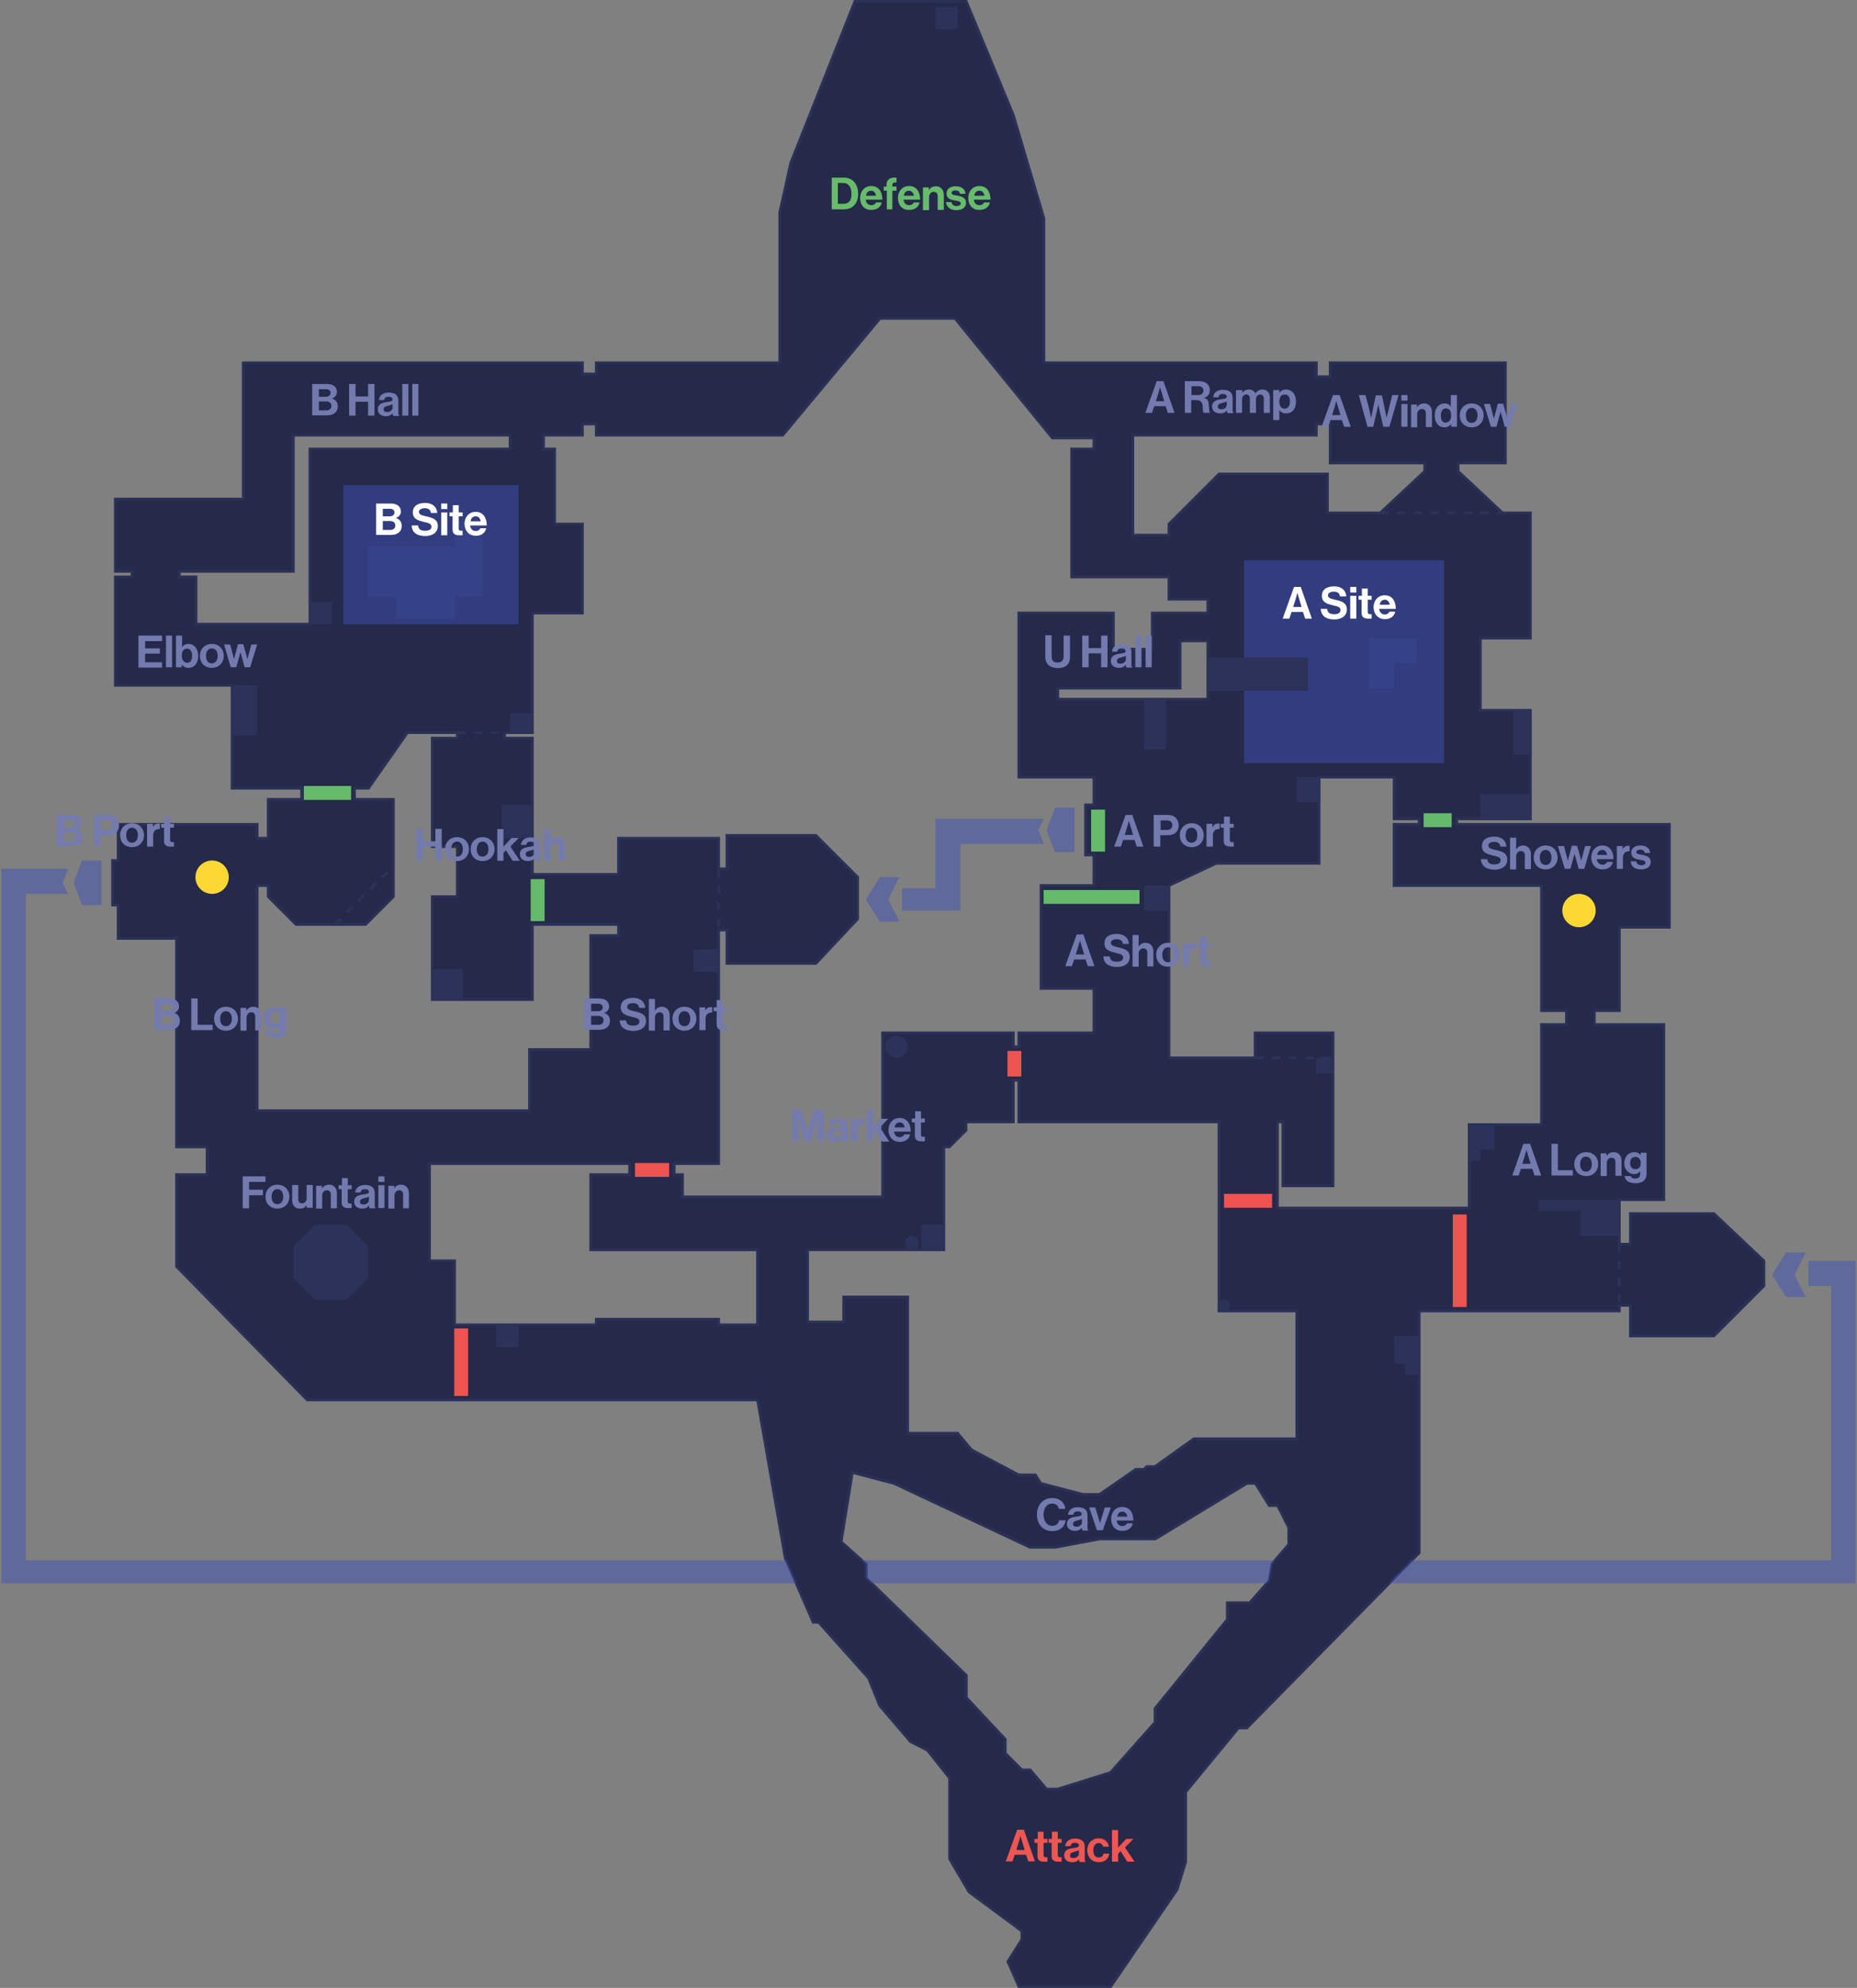 <?xml version="1.0" encoding="utf-8"?>
<!-- Generator: Adobe Illustrator 24.1.2, SVG Export Plug-In . SVG Version: 6.00 Build 0)  -->
<svg version="1.1" id="Layer_1" xmlns="http://www.w3.org/2000/svg" xmlns:xlink="http://www.w3.org/1999/xlink" x="0px" y="0px"
	 viewBox="0 0 668 715" style="enable-background:new 0 0 668 715;" xml:space="preserve">
<rect x="0" y="0" width="668" height="715" fill="#808080" stroke="none"/>
<style type="text/css">
	.st0{fill:#25294A;}
	.st1{fill:#2B3056;}
	.st2{opacity:0.5;enable-background:new    ;}
	.st3{fill:#3F51B5;}
	.st4{enable-background:new    ;}
	.st5{fill:#EF5652;}
	.st6{fill:#2D325A;}
	.st7{fill:none;}
	.st8{fill:#EF5350;}
	.st9{fill:#66BB6A;}
	.st10{fill:#67BC6B;}
	.st11{fill:#FFFFFF;}
	.st12{fill:#737AAE;}
	.st13{fill:#FDD835;}
</style>
<g id="Full">
	<path class="st0" d="M616.5,436.5h-30v11h-4v-16h16v-63h-25v-5h9v-30h18v-37H524v-2h26.5v-39h-18v-26h18v-45h-10l-16-15v-3h17v-36
		h-63v5h-5v-5h-98v-52l-11-37l-17-41h-40l-23,58l-4,18v54h-66v4h-5v-4h-122v49h-46v26h6v2h-6v39h42v37h25v4h-12v14h-4v-5h-50v13h-2
		v16h2v12h21v75h11v10h-11v33l47,48h162l10,57l10,23h2l18,20l4,10l11,13l6,3l8,10v29l7,12l19,14v3l-5,8l4,9h33l24-35l3-10v-25l19-23
		h3l62-63v-87h72v-2h4v11h30l18-18v-9L616.5,436.5z M407.5,156.5h66v-4h5v14h34v3l-16,15h-19v-14h-39l-18,18v4h-13V156.5z
		 M70.5,224.5v-17h-6v-2h41v-49h78v5h-72v63H70.5z M92.5,399.5v-81h4v4l10,10h25l10-10v-35h-14v-4h5l14-20h18v2h-9v39h9v18h-9v37h36
		v-27h31v4h-10v41h-22v22H92.5z M272.5,476.5h-14v-2h-44v2h-51v-23h-9v-35h72v4h-14v27h60V476.5z M245.5,430.5v-8h-3v-4h16v-84h3v12
		h32l15-16v-15l-15-15h-32v12h-3v-11h-36v13h-31v-49h-10v-2h10v-43h18v-32h-10v-27h-4v-5h14v-4h5v4h67l35-42h27l35,43h15v4h-8v46h35
		v8h14v5h-20v13h-14v-13h-34v59h27v10h-3v18h3v11h-19v37h19v16h-27v5h-2v-5h-47v59H245.5z M434.5,230.5v21h-54v-4h44v-17H434.5z
		 M463.5,555.5l-6,7l-1,6l-7,8h-8v6l-26,32v5l-16,18l-19,6h-4l-6-7h-3l-6-6v-5l-14-15v-8l-36-35v-5l-9-8l4-25l15,4l49,23h9l16-3h20
		l33-20h3l5,8h3l4,8V555.5z M466.5,517.5h-37l-14,10h-3l-1,1h-3l-13,9h-6l-15-4l-2-3h-6l-17-9l-5-6h-18v-49h-23v9h-13v-26h49v-37h2
		l6-6v-3h17v-15h2v15h72v68h28V517.5z M563.5,368.5h-9v36h-26v30h-69v-31h2v23h18v-55h-28v9h-31v-62l17-8h37v-31h27v15h9v2h-9v22h53
		v45h9V368.5z"/>
	<path class="st1" d="M399.8,715h-33.6l-4.2-9.5l5.1-8.1v-2.6l-18.9-14l-7.1-12.1v-29l-7.8-9.8l-6.1-3.1L316,613.7l-4-9.9L294.3,584
		h-2.1L282,560.6l-9.9-56.6H110.3L63,455.7V422h11v-9H63v-75H42v-12h-2v-17h2v-13h51v5h3v-14h12v-3H83v-37H41v-40h6v-1h-6v-27h46
		v-49h123v4h4v-4h66l0-53.6l4-18L307.2,0h40.7L365,41.3l11,37.2V130h98v5h4v-5h64v37h-17v2.3l15.7,14.7H551v46h-18v25h18v40h-26.5v1
		H601v38h-18v30h-9v4h25v64h-16v15h3v-11h30.7l18.3,17.3v9.4L616.7,481H586v-11h-3v2h-72v86.7l-0.1,0.1L448.7,622h-3L427,644.7l0,25
		l-3.1,10.1L399.8,715z M366.8,714h32.4l23.8-34.7l3-9.9v-25.1l19.3-23.3h3l61.7-62.7V471h72v-2h5v11h29.3l17.7-17.7v-8.6L616.3,437
		H587v11h-5v-17h16v-62h-25v-6h9v-30h18v-36h-76.5v-3H550v-38h-18v-27h18v-44h-9.7L524,169.7V166h17v-35h-62v5h-6v-5h-98V78.6
		l-11-36.9L347.2,1h-39.3L285,58.7l-4,17.9V131h-66v4h-6v-4H88v49H42v25h6v3h-6v38h42v37h25v5H97v14h-5v-5H43v13h-2v15h2v12h21v75
		h11v11H64v32.3l46.7,47.7h162.2l10.1,57.4l9.8,22.6h1.9l18.2,20.3l4,9.9l10.9,12.9l6.1,3.1l8.1,10.1v29l6.9,11.8l19.1,14.1v3.4
		l-4.9,7.9L366.8,714z M380.6,644h-4.3l-6-7h-3l-6.3-6.3v-5l-14-15v-8l-36-35v-5l-9-8l4.1-25.8l15.5,4.1l49,23h8.9l15.9-3l20,0
		l33-20h3.4l5,8h3l4.2,8.4v6.3l-6,7l-1,6l-7.2,8.3H442v5.7l-0.1,0.1L416,614.7v5l-16.2,18.2l-0.1,0L380.6,644z M376.7,643h3.7
		l18.8-5.9l15.8-17.8v-5l0.1-0.1l25.9-31.9V576h8.3l6.8-7.7l1-6l6-7v-5.7l-3.8-7.6h-3l-5-8h-2.6l-33,20h-20.1l-15.9,3l-9.2,0l-0.1,0
		l-49-23l-14.4-3.8l-3.9,24.2l9,8v5l36,35v8l14,15v5l5.7,5.7h3L376.7,643z M395.7,538l-6.3,0l-15.2-4l-2-2.9h-5.9l-0.1-0.1
		l-17.1-9.1l-4.9-5.8H326v-49h-22v9h-14v-27h49v-37h2.3l5.7-5.7V403h17v-15h3v15h72v68h28v47h-37.3l-14,10h-3l-1,1h-3.1L395.7,538z
		 M389.6,537h5.8l13-9h2.9l1-1h3l14-10H466v-45h-28v-68h-72v-15h-1v15h-17v2.7l-6.3,6.3H340v37h-49v25h12v-9h24v49h17.7l5.1,6.1
		l16.8,8.9h6.1l2,3.1L389.6,537z M273,477h-15v-2h-43v2h-52v-23h-9v-36h73v5h-14v26h60V477z M259,476h13v-26h-60v-28h14v-3h-71v34h9
		v23h50v-2h45V476z M529,435h-70v-32h3v23h17v-54h-27v9h-32v-62.8l17.5-8.2H474v-31h28v15h9v3h-9v21h53v45h9v6h-9v36h-26V435z
		 M460,434h68v-30h26v-36h9v-4h-9v-45h-53v-23h9v-1h-9v-15h-26v31h-37.4l-16.6,7.8V380h30v-9h29v56h-19v-23h-1V434z M318,431h-73v-8
		h-3v-5h16v-84h4v12h31.3l14.7-15.7v-14.6L293.3,301H262v12h-4v-11h-35v13h-32v-49h-10v-3h10v-43h18v-31h-10v-27h-4v-6h14v-4h6v4
		h66.3l35-42h27.5l35,43H394v5h-8v45h35v8h14v6h-20v13h-15v-13h-33v58h27v11h-3v17h3v12h-19v36h19v17h-27v5h-3v-5h-46V431z M246,430
		h71v-59h48v5h1v-5h27v-15h-19v-38h19v-10h-3v-19h3v-9h-27v-60h35v13h13v-13h20v-4h-14v-8h-35v-47h8v-3h-14.7l-35-43h-26.5l-35,42
		H214v-4h-4v4h-14v4h4v27h10v33h-18v43h-10v1h10v49h30v-13h37v11h2v-12h32.7l15.3,15.3v15.4L293.7,347H261v-12h-2v84h-16v3h3V430z
		 M191,400H92v-82h5v4.3l9.7,9.7h24.6l9.7-9.7V288h-14v-5h5.2l14-20H165v3h-9v38h9v19h-9v36h35v-27h32v5h-10v41h-22V400z M93,399h97
		v-22h22v-41h10v-3h-30v27h-37v-38h9v-17h-9v-40h9v-1h-17.2l-14,20H128v3h14v35.7L131.7,333h-25.4L96,322.7V319h-3V399z M435,252
		h-55v-5h44v-17h11V252z M381,251h53v-20h-9v17h-44V251z M112,225H70v-17h-6v-3h41v-49h79v6h-72V225z M71,224h40v-63h72v-4h-77v49
		H65v1h6V224z M421,193h-14v-37h66v-4h6v14h34v3.7L496.7,185H477v-14h-38.3L421,188.7V193z M408,192h12v-3.7l18.3-18.3H478v14h18.3
		l15.7-14.7V167h-34v-14h-4v4h-66V192z"/>
</g>
<g class="st2">
	<polygon class="st3" points="649.5,466.5 645.5,458.5 649.5,450.5 642.5,450.5 637.5,458.5 642.5,466.5 	"/>
</g>
<g class="st4">
	<path class="st5" d="M365.9,658.1h2.4l4,11.4h-2.4l-0.8-2.4H365l-0.8,2.4h-2.4L365.9,658.1z M365.6,665.4h3l-1-3.3
		c-0.2-0.6-0.5-1.8-0.5-1.8h0c0,0-0.3,1.2-0.5,1.8L365.6,665.4z"/>
	<path class="st5" d="M372.2,661.4h1.1v-2.6h2.1v2.6h1.4v1.4h-1.4v4.4c0,0.6,0.3,0.8,0.8,0.8c0.3,0,0.6,0,0.6,0v1.6c0,0-0.5,0-1.4,0
		c-1.1,0-2.2-0.4-2.2-2v-4.8h-1.1V661.4z"/>
	<path class="st5" d="M377.3,661.4h1.1v-2.6h2.1v2.6h1.4v1.4h-1.4v4.4c0,0.6,0.3,0.8,0.8,0.8c0.3,0,0.6,0,0.6,0v1.6c0,0-0.5,0-1.4,0
		c-1.1,0-2.2-0.4-2.2-2v-4.8h-1.1V661.4z"/>
	<path class="st5" d="M388.1,668.7L388.1,668.7c-0.4,0.6-1,1.1-2.4,1.1c-1.7,0-2.9-0.9-2.9-2.5c0-1.8,1.5-2.4,3.3-2.6
		c1.4-0.2,2-0.3,2-0.9c0-0.6-0.5-1-1.4-1c-1,0-1.5,0.4-1.6,1.2h-1.9c0.1-1.4,1.1-2.7,3.5-2.7c2.5,0,3.5,1.1,3.5,3v4.2
		c0,0.6,0.1,1,0.3,1.1v0.1h-2.1C388.2,669.4,388.2,669,388.1,668.7z M388.1,666.7v-1.2c-0.4,0.2-1,0.4-1.5,0.5
		c-1.1,0.3-1.7,0.5-1.7,1.3s0.5,1,1.3,1C387.4,668.2,388.1,667.5,388.1,666.7z"/>
	<path class="st5" d="M391.1,665.5c0-2.4,1.6-4.3,4.1-4.3c2.1,0,3.4,1.2,3.7,3h-2.1c-0.1-0.7-0.7-1.3-1.5-1.3c-1.3,0-2,1-2,2.6
		c0,1.6,0.6,2.6,2,2.6c0.9,0,1.5-0.5,1.6-1.4h2.1c-0.1,1.7-1.5,3.1-3.7,3.1C392.8,669.8,391.1,667.9,391.1,665.5z"/>
	<path class="st5" d="M403.1,665.8l-0.9,1v2.8H400v-11.4h2.2v6.3l2.9-3.1h2.6l-3,3.1l3.4,5.1h-2.6L403.1,665.8z"/>
</g>
<g class="st2">
	<polygon class="st3" points="386.5,290.5 379.5,290.5 376.5,298.5 379.5,306.5 386.5,306.5 	"/>
</g>
<g class="st2">
	<polygon class="st3" points="323.5,331.5 319.5,323.5 323.5,315.5 316.5,315.5 311.5,323.5 316.5,331.5 	"/>
</g>
<g class="st2">
	<polygon class="st3" points="324.5,319.5 336.5,319.5 336.5,294.5 375.5,294.5 373.5,298.5 375.5,303.5 345.5,303.5 345.5,327.5 
		324.5,327.5 	"/>
</g>
<g class="st2">
	<polygon class="st3" points="36.5,309.5 29.5,309.5 26.5,317.5 29.5,325.5 36.5,325.5 	"/>
</g>
<g class="st2">
	<polygon class="st3" points="282.8,561.2 286.4,569.5 0.5,569.5 0.5,312.5 24.5,312.5 22.5,317.5 24.5,321.5 9.3,321.5 9.3,561.2 	
		"/>
</g>
<g class="st2">
	<polygon class="st3" points="310.1,561.2 458.6,561.2 457.5,562.5 456.5,568.5 455.6,569.5 313.6,569.5 311.5,567.5 311.5,562.5 	
		"/>
</g>
<g class="st2">
	<polygon class="st3" points="667.5,453.5 667.5,569.5 499.7,569.5 507.8,561.2 658.7,561.2 658.7,462.5 650.5,462.5 650.5,453.5 	
		"/>
</g>
<g>
	<rect x="178.5" y="476.5" class="st6" width="8" height="8"/>
</g>
<g>
	<polygon class="st6" points="124.6,440.5 113.4,440.5 105.5,448.4 105.5,459.6 113.4,467.5 124.6,467.5 132.5,459.6 132.5,448.4 	
		"/>
</g>
<g>
	<circle class="st6" cx="322.5" cy="376.5" r="4"/>
</g>
<g>
	<circle class="st6" cx="328" cy="447" r="2.5"/>
</g>
<g>
	<circle class="st6" cx="440.5" cy="469.5" r="2"/>
</g>
<g>
	<rect x="473.5" y="380.5" class="st6" width="6" height="5.6"/>
</g>
<g>
	<rect x="528.5" y="404.5" class="st6" width="9" height="9"/>
</g>
<g>
	<rect x="528.5" y="413.5" class="st6" width="4" height="4"/>
</g>
<g>
	<rect x="553.5" y="431.5" class="st6" width="29" height="4"/>
</g>
<g>
	<rect x="573.5" y="435.5" class="st6" width="9" height="9"/>
</g>
<g>
	<rect x="568.5" y="435.5" class="st6" width="5" height="9"/>
</g>
<g>
	<rect x="501.5" y="480.5" class="st6" width="9" height="10"/>
</g>
<g>
	<rect x="505.5" y="490.5" class="st6" width="5" height="4"/>
</g>
<g>
	<rect x="331.5" y="440.5" class="st6" width="8" height="9"/>
</g>
<g>
	<rect x="249.5" y="341.5" class="st6" width="9" height="8"/>
</g>
<g>
	<rect x="411.5" y="318.5" class="st6" width="9" height="9"/>
</g>
<g>
	<rect x="466.5" y="279.5" class="st6" width="8" height="9"/>
</g>
<g>
	<rect x="183.5" y="256.5" class="st6" width="8" height="7"/>
</g>
<g>
	<rect x="83.5" y="246.5" class="st6" width="9" height="18"/>
</g>
<g>
	<line class="st7" x1="108.5" y1="283.5" x2="127.5" y2="283.5"/>
</g>
<g>
	<path class="st6" d="M120.9,332.9l-0.7-0.7l2.1-2.1l0.7,0.7L120.9,332.9z M125.1,328.6l-0.7-0.7l2.1-2.1l0.7,0.7L125.1,328.6z
		 M129.3,324.4l-0.7-0.7l2.1-2.1l0.7,0.7L129.3,324.4z M133.6,320.1l-0.7-0.7l2.1-2.1l0.7,0.7L133.6,320.1z M137.8,315.9l-0.7-0.7
		l2.1-2.1l0.7,0.7L137.8,315.9z"/>
</g>
<g>
	<rect x="155.5" y="348.5" class="st6" width="11" height="11"/>
</g>
<g>
	<rect x="180.5" y="289.5" class="st6" width="11" height="12"/>
</g>
<g>
	<rect x="182.5" y="291.5" class="st6" width="9" height="8"/>
</g>
<g>
	<rect x="155.5" y="350.5" class="st6" width="9" height="9"/>
</g>
<g>
	<rect x="111.5" y="216.5" class="st6" width="8" height="8"/>
</g>
<g>
	<rect x="132.5" y="196.5" class="st6" width="41" height="18"/>
</g>
<g>
	<rect x="163.5" y="187.5" class="st6" width="10" height="9"/>
</g>
<g>
	<rect x="142.5" y="214.5" class="st6" width="21" height="8"/>
</g>
<g>
	<rect x="434.5" y="236.5" class="st6" width="36" height="12"/>
</g>
<g>
	<rect x="411.5" y="251.5" class="st6" width="8" height="14"/>
</g>
<g>
	<rect x="411.5" y="265.5" class="st6" width="8" height="4"/>
</g>
<g>
	<polygon class="st6" points="492.5,247.5 501.5,247.5 501.5,238.5 509.5,238.5 509.5,229.5 492.5,229.5 	"/>
</g>
<g>
	<rect x="544.5" y="255.5" class="st6" width="6" height="16"/>
</g>
<g>
	<rect x="541.6" y="285.5" class="st6" width="8.9" height="9"/>
</g>
<g>
	<rect x="532.5" y="285.5" class="st6" width="9.1" height="9"/>
</g>
<g>
	<rect x="336.5" y="2.5" class="st6" width="8" height="8"/>
</g>
<g>
	<rect x="163.4" y="477.8" class="st8" width="5" height="24.3"/>
</g>
<g>
	<rect x="522.6" y="436.8" class="st8" width="5" height="33.3"/>
</g>
<g>
	<rect x="440.3" y="429.4" class="st8" width="17.3" height="5"/>
</g>
<g>
	<rect x="228.4" y="418.3" class="st8" width="12.3" height="5"/>
</g>
<g>
	<rect x="362.4" y="378" class="st8" width="5" height="9.2"/>
</g>
<g>
	<rect x="109.3" y="282.7" class="st9" width="17" height="5"/>
</g>
<g>
	<rect x="190.9" y="316.2" class="st9" width="5" height="15.1"/>
</g>
<g>
	<rect x="392.5" y="291.2" class="st9" width="5" height="15.1"/>
</g>
<g>
	<rect x="512.1" y="292.5" class="st9" width="10.1" height="5"/>
</g>
<g>
	<rect x="375.4" y="320.1" class="st9" width="34.5" height="5"/>
</g>
<g class="st2">
	<polygon class="st3" points="447.5,201.5 519.5,201.5 519.5,274.5 447.5,274.5 447.5,248.5 470.5,248.5 470.5,236.5 447.5,236.5 	
		"/>
</g>
<g class="st2">
	<rect x="123.5" y="174.5" class="st3" width="63" height="50"/>
</g>
<g>
	<path class="st6" d="M179.5,264h-3v-1h3V264z M173.5,264h-3v-1h3V264z M167.5,264h-3v-1h3V264z"/>
</g>
<g>
	<path class="st6" d="M540.5,185h-2v-1h2V185z M535.5,185h-3v-1h3V185z M529.5,185h-3v-1h3V185z M523.5,185h-3v-1h3V185z M517.5,185
		h-3v-1h3V185z M511.5,185h-3v-1h3V185z M505.5,185h-3v-1h3V185z M499.5,185h-3v-1h3V185z"/>
</g>
<g>
	<path class="st6" d="M478.5,381h-3v-1h3V381z M472.5,381h-3v-1h3V381z M466.5,381h-3v-1h3V381z M460.5,381h-3v-1h3V381z M454.5,381
		h-3v-1h3V381z"/>
</g>
<g>
	<path class="st6" d="M259,333.5h-1v-3h1V333.5z M259,327.5h-1v-3h1V327.5z M259,321.5h-1v-3h1V321.5z M259,315.5h-1v-3h1V315.5z"/>
</g>
<g>
	<path class="st6" d="M583,468.5h-1v-3h1V468.5z M583,462.5h-1v-3h1V462.5z M583,456.5h-1v-3h1V456.5z M583,450.5h-1v-3h1V450.5z"/>
</g>
<g class="st4">
	<path class="st10" d="M299.2,63.9h4.5c3.1,0,5,2.5,5,5.8c0,1.9-0.6,3.5-1.8,4.5c-0.8,0.7-2,1.1-3.4,1.1h-4.3V63.9z M303.3,73.3
		c2.2,0,3-1.3,3-3.6c0-2.3-1-3.9-3-3.9h-1.9v7.5H303.3z"/>
	<path class="st10" d="M309.4,71.2c0-2.4,1.6-4.3,4-4.3c2.6,0,4,2,4,4.9h-6c0.2,1.3,0.9,2,2.1,2c0.8,0,1.3-0.4,1.6-1h2.1
		c-0.3,1.5-1.6,2.7-3.7,2.7C310.9,75.6,309.4,73.7,309.4,71.2z M311.5,70.4h3.6c-0.1-1-0.8-1.8-1.7-1.8
		C312.3,68.6,311.7,69.3,311.5,70.4z"/>
	<path class="st10" d="M317.8,67.1h1.1v-0.7c0-2,1.6-2.7,3.6-2.5v1.7c-1,0-1.5,0.1-1.5,0.9v0.6h1.5v1.5h-1.5v6.7H319v-6.7h-1.1V67.1
		z"/>
	<path class="st10" d="M323,71.2c0-2.4,1.6-4.3,4-4.3c2.6,0,4,2,4,4.9h-6c0.2,1.3,0.9,2,2.1,2c0.8,0,1.3-0.4,1.6-1h2.1
		c-0.3,1.5-1.6,2.7-3.7,2.7C324.5,75.6,323,73.7,323,71.2z M325.1,70.4h3.6c-0.1-1-0.8-1.8-1.7-1.8
		C325.9,68.6,325.3,69.3,325.1,70.4z"/>
	<path class="st10" d="M334.2,68.3L334.2,68.3c0.6-0.9,1.4-1.3,2.5-1.3c1.7,0,2.8,1.3,2.8,3.1v5.4h-2.2v-5c0-0.9-0.5-1.5-1.4-1.5
		c-1,0-1.7,0.8-1.7,1.9v4.7h-2.2v-8.2h2.1V68.3z"/>
	<path class="st10" d="M340.3,72.7h2c0.1,0.9,0.8,1.4,1.8,1.4c1,0,1.5-0.4,1.5-0.9c0-0.8-1-0.9-2.2-1.1c-1.5-0.3-2.9-0.7-2.9-2.5
		c0-1.8,1.5-2.6,3.3-2.6c2.2,0,3.4,1.1,3.5,2.7h-2c-0.1-0.9-0.7-1.2-1.6-1.2c-0.8,0-1.4,0.3-1.4,0.9c0,0.7,1.1,0.8,2.3,1
		c1.4,0.3,2.9,0.7,2.9,2.6c0,1.6-1.4,2.6-3.5,2.6C341.8,75.6,340.5,74.4,340.3,72.7z"/>
	<path class="st10" d="M348.3,71.2c0-2.4,1.6-4.3,4-4.3c2.6,0,4,2,4,4.9h-6c0.2,1.3,0.9,2,2.1,2c0.8,0,1.3-0.4,1.6-1h2.1
		c-0.3,1.5-1.6,2.7-3.7,2.7C349.8,75.6,348.3,73.7,348.3,71.2z M350.5,70.4h3.6c-0.1-1-0.8-1.8-1.7-1.8
		C351.2,68.6,350.6,69.3,350.5,70.4z"/>
</g>
<g class="st4">
	<path class="st11" d="M465.5,211.1h2.4l4,11.4h-2.4l-0.8-2.4h-4.1l-0.8,2.4h-2.4L465.5,211.1z M465.2,218.3h3l-1-3.3
		c-0.2-0.6-0.5-1.8-0.5-1.8h0c0,0-0.3,1.2-0.5,1.8L465.2,218.3z"/>
	<path class="st11" d="M475.1,219h2.3c0.2,1.4,0.9,1.9,2.6,1.9c1.2,0,2.2-0.4,2.2-1.5c0-1.1-1.1-1.3-2.8-1.7c-2-0.5-3.9-1-3.9-3.4
		c0-2.3,1.8-3.4,4.4-3.4c2.6,0,4.2,1.3,4.4,3.6H482c-0.1-1.2-1-1.7-2.2-1.7c-1.2,0-2.1,0.5-2.1,1.3c0,0.9,0.8,1.2,2.5,1.6
		c2.4,0.5,4.3,1.1,4.3,3.5c0,2.3-1.9,3.6-4.5,3.6C476.9,222.8,475.2,221.4,475.1,219z"/>
	<path class="st11" d="M485.7,211.1h2.2v2h-2.2V211.1z M485.7,214.3h2.2v8.2h-2.2V214.3z"/>
	<path class="st11" d="M488.8,214.3h1.1v-2.6h2.1v2.6h1.4v1.4h-1.4v4.4c0,0.6,0.3,0.8,0.8,0.8c0.3,0,0.6,0,0.6,0v1.6
		c0,0-0.5,0-1.4,0c-1.1,0-2.2-0.4-2.2-2v-4.8h-1.1V214.3z"/>
	<path class="st11" d="M494.1,218.4c0-2.4,1.6-4.3,4-4.3c2.6,0,4,2,4,4.9h-6c0.2,1.3,0.9,2,2.1,2c0.8,0,1.3-0.4,1.6-1h2.1
		c-0.3,1.5-1.6,2.7-3.7,2.7C495.7,222.7,494.1,220.8,494.1,218.4z M496.3,217.5h3.6c-0.1-1-0.8-1.8-1.7-1.8
		C497.1,215.7,496.5,216.4,496.3,217.5z"/>
</g>
<g class="st4">
	<path class="st12" d="M479.5,142.1h2.4l4,11.4h-2.4l-0.8-2.4h-4.1l-0.8,2.4h-2.4L479.5,142.1z M479.2,149.3h3l-1-3.3
		c-0.2-0.6-0.5-1.8-0.5-1.8h0c0,0-0.3,1.2-0.5,1.8L479.2,149.3z"/>
	<path class="st12" d="M488.8,142.1h2.4l1.5,5.7c0.2,1,0.5,2.5,0.5,2.5h0c0,0,0.3-1.4,0.5-2.4l1.2-5.7h2.2l1.2,5.7
		c0.2,1,0.5,2.4,0.5,2.4h0c0,0,0.3-1.5,0.6-2.5l1.4-5.7h2.3l-3.3,11.4h-2.2l-1.4-6.1c-0.2-0.8-0.4-2-0.4-2h0c0,0-0.2,1.2-0.4,2
		l-1.4,6.1h-2.1L488.8,142.1z"/>
	<path class="st12" d="M504.1,142.1h2.2v2h-2.2V142.1z M504.1,145.3h2.2v8.2h-2.2V145.3z"/>
	<path class="st12" d="M509.8,146.4L509.8,146.4c0.6-0.9,1.4-1.3,2.5-1.3c1.7,0,2.8,1.3,2.8,3.1v5.4h-2.2v-5c0-0.9-0.5-1.5-1.4-1.5
		c-1,0-1.7,0.8-1.7,1.9v4.7h-2.2v-8.2h2.1V146.4z"/>
	<path class="st12" d="M516.1,149.4c0-2.6,1.5-4.3,3.5-4.3c1.2,0,1.9,0.5,2.3,1.2h0v-4.2h2.2v11.4H522v-1.1h0
		c-0.5,0.8-1.3,1.3-2.4,1.3C517.5,153.7,516.1,152.1,516.1,149.4z M522,149.5c0-1.6-0.5-2.6-1.9-2.6c-1.2,0-1.8,1.1-1.8,2.6
		c0,1.6,0.6,2.5,1.7,2.5C521.3,151.9,522,151,522,149.5z"/>
	<path class="st12" d="M525.1,149.4c0-2.4,1.7-4.3,4.3-4.3s4.3,1.9,4.3,4.3s-1.7,4.3-4.3,4.3S525.1,151.9,525.1,149.4z M531.5,149.4
		c0-1.6-0.8-2.7-2.1-2.7c-1.3,0-2.1,1.1-2.1,2.7s0.7,2.7,2.1,2.7C530.7,152.1,531.5,151,531.5,149.4z"/>
	<path class="st12" d="M533.8,145.3h2.2l1,3.8c0.2,0.7,0.4,1.5,0.4,1.5h0c0,0,0.2-0.9,0.4-1.6l1-3.8h1.9l1.1,3.8
		c0.2,0.7,0.4,1.6,0.4,1.6h0c0,0,0.2-0.9,0.4-1.5l1-3.8h2.1l-2.4,8.2h-2l-1.1-4c-0.2-0.7-0.4-1.4-0.4-1.4h0c0,0-0.2,0.8-0.4,1.4
		l-1.1,4h-2L533.8,145.3z"/>
</g>
<g class="st4">
	<path class="st12" d="M376,236.3v-7.8h2.3v7.8c0,1.2,0.6,2,2.1,2c1.5,0,2.2-0.9,2.2-2v-7.7h2.3v7.8c0,2.4-1.5,3.9-4.4,3.9
		C377.6,240.2,376,238.8,376,236.3z"/>
	<path class="st12" d="M389.3,228.6h2.3v4.5h4.5v-4.5h2.3V240h-2.3v-5h-4.5v5h-2.3V228.6z"/>
	<path class="st12" d="M404.9,239.1L404.9,239.1c-0.4,0.6-1,1.1-2.4,1.1c-1.7,0-2.9-0.9-2.9-2.5c0-1.8,1.5-2.4,3.3-2.6
		c1.4-0.2,2-0.3,2-0.9c0-0.6-0.5-1-1.4-1c-1,0-1.5,0.4-1.6,1.2H400c0.1-1.4,1.1-2.7,3.5-2.7c2.5,0,3.5,1.1,3.5,3v4.2
		c0,0.6,0.1,1,0.3,1.1v0.1h-2.1C405.1,239.8,405,239.5,404.9,239.1z M405,237.1v-1.2c-0.4,0.2-1,0.4-1.5,0.5
		c-1.1,0.3-1.7,0.5-1.7,1.3s0.5,1,1.3,1C404.3,238.7,405,237.9,405,237.1z"/>
	<path class="st12" d="M408.4,228.6h2.2V240h-2.2V228.6z"/>
	<path class="st12" d="M412.1,228.6h2.2V240h-2.2V228.6z"/>
</g>
<g class="st4">
	<path class="st12" d="M404.9,293.1h2.4l4,11.4h-2.4l-0.8-2.4H404l-0.8,2.4h-2.4L404.9,293.1z M404.6,300.3h3l-1-3.3
		c-0.2-0.6-0.5-1.8-0.5-1.8h0c0,0-0.3,1.2-0.5,1.8L404.6,300.3z"/>
	<path class="st12" d="M415,293.1h5c1.3,0,2.3,0.4,3,1.1c0.6,0.7,1,1.6,1,2.6c0,2.2-1.4,3.6-3.8,3.6h-2.8v4.1H415V293.1z
		 M417.4,298.5h2.4c1.2,0,1.9-0.7,1.9-1.7c0-1.1-0.7-1.7-1.8-1.7h-2.4V298.5z"/>
	<path class="st12" d="M424.4,300.4c0-2.4,1.7-4.3,4.3-4.3s4.3,1.9,4.3,4.3s-1.7,4.3-4.3,4.3S424.4,302.9,424.4,300.4z M430.7,300.4
		c0-1.6-0.8-2.7-2.1-2.7c-1.3,0-2.1,1.1-2.1,2.7s0.7,2.7,2.1,2.7C430,303.1,430.7,302,430.7,300.4z"/>
	<path class="st12" d="M436.1,297.6L436.1,297.6c0.5-0.9,1.1-1.4,2.1-1.4c0.2,0,0.4,0,0.5,0.1v1.9h0c-1.4-0.1-2.4,0.6-2.4,2.3v4H434
		v-8.2h2.1V297.6z"/>
	<path class="st12" d="M439.2,296.3h1.1v-2.6h2.1v2.6h1.4v1.4h-1.4v4.4c0,0.6,0.3,0.8,0.8,0.8c0.3,0,0.6,0,0.6,0v1.6
		c0,0-0.5,0-1.4,0c-1.1,0-2.2-0.4-2.2-2v-4.8h-1.1V296.3z"/>
</g>
<g class="st4">
	<path class="st12" d="M210.3,359.1h5.1c1.2,0,2.2,0.3,2.8,0.8c0.6,0.6,0.9,1.2,0.9,2.1c0,1.2-0.7,1.9-1.8,2.3v0
		c1.3,0.4,2.1,1.4,2.1,2.8c0,1.1-0.3,1.8-1,2.4c-0.7,0.6-1.7,0.9-2.9,0.9h-5.3V359.1z M215.1,363.7c1,0,1.7-0.5,1.7-1.4
		c0-0.8-0.6-1.3-1.6-1.3h-2.6v2.7H215.1z M212.6,368.6h2.7c1.1,0,1.8-0.6,1.8-1.6c0-1.1-0.8-1.6-1.9-1.6h-2.6V368.6z"/>
	<path class="st12" d="M222.9,367h2.3c0.2,1.4,0.9,1.9,2.6,1.9c1.2,0,2.2-0.4,2.2-1.5c0-1.1-1.1-1.3-2.8-1.7c-2-0.5-3.9-1-3.9-3.4
		c0-2.3,1.8-3.4,4.4-3.4c2.6,0,4.2,1.3,4.4,3.6h-2.2c-0.1-1.2-1-1.7-2.2-1.7c-1.2,0-2.1,0.5-2.1,1.3c0,0.9,0.8,1.2,2.5,1.6
		c2.4,0.5,4.3,1.1,4.3,3.5c0,2.3-1.9,3.6-4.5,3.6C224.8,370.8,223,369.4,222.9,367z"/>
	<path class="st12" d="M235.7,363.4L235.7,363.4c0.6-0.9,1.3-1.3,2.4-1.3c1.7,0,2.8,1.3,2.8,3.1v5.4h-2.2v-5c0-0.9-0.5-1.5-1.4-1.5
		c-1,0-1.7,0.8-1.7,1.9v4.7h-2.2v-11.4h2.2V363.4z"/>
	<path class="st12" d="M241.9,366.4c0-2.4,1.7-4.3,4.3-4.3s4.3,1.9,4.3,4.3s-1.7,4.3-4.3,4.3S241.9,368.9,241.9,366.4z M248.3,366.4
		c0-1.6-0.8-2.7-2.1-2.7c-1.3,0-2.1,1.1-2.1,2.7s0.7,2.7,2.1,2.7C247.5,369.1,248.3,368,248.3,366.4z"/>
	<path class="st12" d="M253.6,363.6L253.6,363.6c0.5-0.9,1.1-1.4,2.1-1.4c0.2,0,0.4,0,0.5,0.1v1.9h0c-1.4-0.1-2.4,0.6-2.4,2.3v4
		h-2.2v-8.2h2.1V363.6z"/>
	<path class="st12" d="M256.7,362.3h1.1v-2.6h2.1v2.6h1.4v1.4H260v4.4c0,0.6,0.3,0.8,0.8,0.8c0.3,0,0.6,0,0.6,0v1.6c0,0-0.5,0-1.4,0
		c-1.1,0-2.2-0.4-2.2-2v-4.8h-1.1V362.3z"/>
</g>
<g class="st4">
	<path class="st12" d="M149.8,298.1h2.3v4.5h4.5v-4.5h2.3v11.4h-2.3v-5h-4.5v5h-2.3V298.1z"/>
	<path class="st12" d="M160.1,305.4c0-2.4,1.7-4.3,4.3-4.3s4.3,1.9,4.3,4.3s-1.7,4.3-4.3,4.3S160.1,307.9,160.1,305.4z M166.5,305.4
		c0-1.6-0.8-2.7-2.1-2.7c-1.3,0-2.1,1.1-2.1,2.7s0.7,2.7,2.1,2.7C165.8,308.1,166.5,307,166.5,305.4z"/>
	<path class="st12" d="M169.3,305.4c0-2.4,1.7-4.3,4.3-4.3s4.3,1.9,4.3,4.3s-1.7,4.3-4.3,4.3S169.3,307.9,169.3,305.4z M175.7,305.4
		c0-1.6-0.8-2.7-2.1-2.7c-1.3,0-2.1,1.1-2.1,2.7s0.7,2.7,2.1,2.7C174.9,308.1,175.7,307,175.7,305.4z"/>
	<path class="st12" d="M182,305.8l-0.9,1v2.8h-2.2v-11.4h2.2v6.3l2.9-3.1h2.6l-3,3.1l3.4,5.1h-2.6L182,305.8z"/>
	<path class="st12" d="M192.3,308.6L192.3,308.6c-0.4,0.6-1,1.1-2.4,1.1c-1.7,0-2.9-0.9-2.9-2.5c0-1.8,1.5-2.4,3.3-2.6
		c1.4-0.2,2-0.3,2-0.9c0-0.6-0.5-1-1.4-1c-1,0-1.5,0.4-1.6,1.2h-1.9c0.1-1.4,1.1-2.7,3.5-2.7c2.5,0,3.5,1.1,3.5,3v4.2
		c0,0.6,0.1,1,0.3,1.1v0.1h-2.1C192.4,309.3,192.4,309,192.3,308.6z M192.3,306.6v-1.2c-0.4,0.2-1,0.4-1.5,0.5
		c-1.1,0.3-1.7,0.5-1.7,1.3s0.5,1,1.3,1C191.6,308.2,192.3,307.4,192.3,306.6z"/>
	<path class="st12" d="M197.9,302.4L197.9,302.4c0.6-0.9,1.3-1.3,2.4-1.3c1.7,0,2.8,1.3,2.8,3.1v5.4H201v-5c0-0.9-0.5-1.5-1.4-1.5
		c-1,0-1.7,0.8-1.7,1.9v4.7h-2.2v-11.4h2.2V302.4z"/>
</g>
<g class="st4">
	<path class="st12" d="M55.6,359.1h5.1c1.2,0,2.2,0.3,2.8,0.8c0.6,0.6,0.9,1.2,0.9,2.1c0,1.2-0.7,1.9-1.8,2.3v0
		c1.3,0.4,2.1,1.4,2.1,2.8c0,1.1-0.3,1.8-1,2.4c-0.7,0.6-1.7,0.9-2.9,0.9h-5.3V359.1z M60.5,363.7c1,0,1.7-0.5,1.7-1.4
		c0-0.8-0.6-1.3-1.6-1.3H58v2.7H60.5z M58,368.6h2.7c1.1,0,1.8-0.6,1.8-1.6c0-1.1-0.8-1.6-1.9-1.6H58V368.6z"/>
	<path class="st12" d="M68.8,359.1h2.3v9.5h5.4v1.9h-7.7V359.1z"/>
	<path class="st12" d="M77,366.4c0-2.4,1.7-4.3,4.3-4.3s4.3,1.9,4.3,4.3s-1.7,4.3-4.3,4.3S77,368.9,77,366.4z M83.4,366.4
		c0-1.6-0.8-2.7-2.1-2.7c-1.3,0-2.1,1.1-2.1,2.7s0.7,2.7,2.1,2.7C82.6,369.1,83.4,368,83.4,366.4z"/>
	<path class="st12" d="M88.7,363.4L88.7,363.4c0.6-0.9,1.4-1.3,2.5-1.3c1.7,0,2.8,1.3,2.8,3.1v5.4h-2.2v-5c0-0.9-0.5-1.5-1.4-1.5
		c-1,0-1.7,0.8-1.7,1.9v4.7h-2.2v-8.2h2.1V363.4z"/>
	<path class="st12" d="M95.2,370.7h2.2c0.2,0.5,0.6,0.9,1.6,0.9c1.2,0,1.8-0.6,1.8-1.7V369h0c-0.5,0.5-1.1,1-2.1,1
		c-1.8,0-3.6-1.4-3.6-3.9c0-2.4,1.5-4,3.6-4c1,0,1.8,0.4,2.3,1.1h0v-0.9h2.1v7.6c0,1.2-0.4,1.9-1,2.5c-0.7,0.6-1.7,0.9-3,0.9
		C96.8,373.3,95.4,372.3,95.2,370.7z M100.9,366c0-1.2-0.6-2.2-2-2.2c-1.1,0-1.8,0.9-1.8,2.2c0,1.4,0.7,2.2,1.9,2.2
		C100.4,368.3,100.9,367.3,100.9,366z"/>
</g>
<g class="st4">
	<path class="st12" d="M20.6,293.1h5.1c1.2,0,2.2,0.3,2.8,0.8c0.6,0.6,0.9,1.2,0.9,2.1c0,1.2-0.7,1.9-1.8,2.3v0
		c1.3,0.4,2.1,1.4,2.1,2.8c0,1.1-0.3,1.8-1,2.4c-0.7,0.6-1.7,0.9-2.9,0.9h-5.3V293.1z M25.5,297.7c1,0,1.7-0.5,1.7-1.4
		c0-0.8-0.6-1.3-1.6-1.3H23v2.7H25.5z M23,302.6h2.7c1.1,0,1.8-0.6,1.8-1.6c0-1.1-0.8-1.6-1.9-1.6H23V302.6z"/>
	<path class="st12" d="M33.8,293.1h5c1.3,0,2.3,0.4,3,1.1c0.6,0.7,1,1.6,1,2.6c0,2.2-1.4,3.6-3.8,3.6h-2.8v4.1h-2.4V293.1z
		 M36.2,298.5h2.4c1.2,0,1.9-0.7,1.9-1.7c0-1.1-0.7-1.7-1.8-1.7h-2.4V298.5z"/>
	<path class="st12" d="M43.2,300.4c0-2.4,1.7-4.3,4.3-4.3s4.3,1.9,4.3,4.3s-1.7,4.3-4.3,4.3S43.2,302.9,43.2,300.4z M49.6,300.4
		c0-1.6-0.8-2.7-2.1-2.7c-1.3,0-2.1,1.1-2.1,2.7s0.7,2.7,2.1,2.7C48.8,303.1,49.6,302,49.6,300.4z"/>
	<path class="st12" d="M54.9,297.6L54.9,297.6c0.5-0.9,1.1-1.4,2.1-1.4c0.2,0,0.4,0,0.5,0.1v1.9h0c-1.4-0.1-2.4,0.6-2.4,2.3v4h-2.2
		v-8.2h2.1V297.6z"/>
	<path class="st12" d="M58,296.3h1.1v-2.6h2.1v2.6h1.4v1.4h-1.4v4.4c0,0.6,0.3,0.8,0.8,0.8c0.3,0,0.6,0,0.6,0v1.6c0,0-0.5,0-1.4,0
		c-1.1,0-2.2-0.4-2.2-2v-4.8H58V296.3z"/>
</g>
<g class="st4">
	<path class="st12" d="M87.3,423.1h8.2v2h-5.9v2.8h5v2h-5v4.7h-2.3V423.1z"/>
	<path class="st12" d="M95.5,430.4c0-2.4,1.7-4.3,4.3-4.3s4.3,1.9,4.3,4.3s-1.7,4.3-4.3,4.3S95.5,432.9,95.5,430.4z M101.9,430.4
		c0-1.6-0.8-2.7-2.1-2.7c-1.3,0-2.1,1.1-2.1,2.7s0.7,2.7,2.1,2.7C101.1,433.1,101.9,432,101.9,430.4z"/>
	<path class="st12" d="M110.3,434.5v-1h0c-0.6,0.8-1.2,1.2-2.4,1.2c-1.8,0-2.8-1.2-2.8-3v-5.5h2.2v5.1c0,1,0.4,1.5,1.4,1.5
		c1,0,1.6-0.8,1.6-1.9v-4.7h2.2v8.2H110.3z"/>
	<path class="st12" d="M115.9,427.4L115.9,427.4c0.6-0.9,1.4-1.3,2.5-1.3c1.7,0,2.8,1.3,2.8,3.1v5.4H119v-5c0-0.9-0.5-1.5-1.4-1.5
		c-1,0-1.7,0.8-1.7,1.9v4.7h-2.2v-8.2h2.1V427.4z"/>
	<path class="st12" d="M121.9,426.3h1.1v-2.6h2.1v2.6h1.4v1.4h-1.4v4.4c0,0.6,0.3,0.8,0.8,0.8c0.3,0,0.6,0,0.6,0v1.6
		c0,0-0.5,0-1.4,0c-1.1,0-2.2-0.4-2.2-2v-4.8h-1.1V426.3z"/>
	<path class="st12" d="M132.7,433.6L132.7,433.6c-0.4,0.6-1,1.1-2.4,1.1c-1.7,0-2.9-0.9-2.9-2.5c0-1.8,1.5-2.4,3.3-2.6
		c1.4-0.2,2-0.3,2-0.9c0-0.6-0.5-1-1.4-1c-1,0-1.5,0.4-1.6,1.2h-1.9c0.1-1.4,1.1-2.7,3.5-2.7c2.5,0,3.5,1.1,3.5,3v4.2
		c0,0.6,0.1,1,0.3,1.1v0.1H133C132.8,434.3,132.7,434,132.7,433.6z M132.7,431.6v-1.2c-0.4,0.2-1,0.4-1.5,0.5
		c-1.1,0.3-1.7,0.5-1.7,1.3s0.5,1,1.3,1C132,433.2,132.7,432.4,132.7,431.6z"/>
	<path class="st12" d="M136.1,423.1h2.2v2h-2.2V423.1z M136.1,426.3h2.2v8.2h-2.2V426.3z"/>
	<path class="st12" d="M141.8,427.4L141.8,427.4c0.6-0.9,1.4-1.3,2.5-1.3c1.7,0,2.8,1.3,2.8,3.1v5.4H145v-5c0-0.9-0.5-1.5-1.4-1.5
		c-1,0-1.7,0.8-1.7,1.9v4.7h-2.2v-8.2h2.1V427.4z"/>
</g>
<g class="st4">
	<path class="st12" d="M373,544.8c0-3.4,2.1-6,5.5-6c2.8,0,4.5,1.7,4.7,3.9h-2.3c-0.2-1.2-1.1-1.9-2.4-1.9c-2.1,0-3.1,1.8-3.1,4
		c0,2.3,1.2,4,3.1,4c1.4,0,2.3-0.8,2.5-2h2.3c-0.1,1-0.5,2-1.3,2.7c-0.8,0.7-1.9,1.2-3.5,1.2C375.2,550.7,373,548.2,373,544.8z"/>
	<path class="st12" d="M389.1,549.5L389.1,549.5c-0.4,0.6-1,1.1-2.4,1.1c-1.7,0-2.9-0.9-2.9-2.5c0-1.8,1.5-2.4,3.3-2.6
		c1.4-0.2,2-0.3,2-0.9c0-0.6-0.5-1-1.4-1c-1,0-1.5,0.4-1.6,1.2h-1.9c0.1-1.4,1.1-2.7,3.5-2.7c2.5,0,3.5,1.1,3.5,3v4.2
		c0,0.6,0.1,1,0.3,1.1v0.1h-2.1C389.3,550.3,389.2,549.9,389.1,549.5z M389.2,547.5v-1.2c-0.4,0.2-1,0.4-1.5,0.5
		c-1.1,0.3-1.7,0.5-1.7,1.3s0.5,1,1.3,1C388.5,549.1,389.2,548.3,389.2,547.5z"/>
	<path class="st12" d="M391.8,542.2h2.2l1.3,4.3c0.2,0.8,0.4,1.3,0.4,1.3h0c0,0,0.1-0.5,0.4-1.3l1.3-4.3h2.2l-2.9,8.2h-2.1
		L391.8,542.2z"/>
	<path class="st12" d="M399.7,546.3c0-2.4,1.6-4.3,4-4.3c2.6,0,4,2,4,4.9h-6c0.2,1.3,0.9,2,2.1,2c0.8,0,1.3-0.4,1.6-1h2.1
		c-0.3,1.5-1.6,2.7-3.7,2.7C401.2,550.7,399.7,548.8,399.7,546.3z M401.9,545.5h3.6c-0.1-1-0.8-1.8-1.7-1.8
		C402.6,543.7,402.1,544.4,401.9,545.5z"/>
</g>
<g class="st4">
	<path class="st12" d="M548,411.4h2.4l4,11.4H552l-0.8-2.4h-4.1l-0.8,2.4H544L548,411.4z M547.6,418.6h3l-1-3.3
		c-0.2-0.6-0.5-1.8-0.5-1.8h0c0,0-0.3,1.2-0.5,1.8L547.6,418.6z"/>
	<path class="st12" d="M558.1,411.4h2.3v9.5h5.4v1.9h-7.7V411.4z"/>
	<path class="st12" d="M566.3,418.7c0-2.4,1.7-4.3,4.3-4.3s4.3,1.9,4.3,4.3s-1.7,4.3-4.3,4.3S566.3,421.2,566.3,418.7z M572.6,418.7
		c0-1.6-0.8-2.7-2.1-2.7c-1.3,0-2.1,1.1-2.1,2.7s0.7,2.7,2.1,2.7C571.9,421.4,572.6,420.3,572.6,418.7z"/>
	<path class="st12" d="M578,415.7L578,415.7c0.6-0.9,1.4-1.3,2.5-1.3c1.7,0,2.8,1.3,2.8,3.1v5.4h-2.2v-5c0-0.9-0.5-1.5-1.4-1.5
		c-1,0-1.7,0.8-1.7,1.9v4.7h-2.2v-8.2h2.1V415.7z"/>
	<path class="st12" d="M584.4,423h2.2c0.2,0.5,0.6,0.9,1.6,0.9c1.2,0,1.8-0.6,1.8-1.7v-0.9h0c-0.5,0.5-1.1,1-2.1,1
		c-1.8,0-3.6-1.4-3.6-3.9c0-2.4,1.5-4,3.6-4c1,0,1.8,0.4,2.3,1.1h0v-0.9h2.1v7.6c0,1.2-0.4,1.9-1,2.5c-0.7,0.6-1.7,0.9-3,0.9
		C586,425.6,584.6,424.6,584.4,423z M590.2,418.3c0-1.2-0.6-2.2-2-2.2c-1.1,0-1.8,0.9-1.8,2.2c0,1.4,0.7,2.2,1.9,2.2
		C589.6,420.6,590.2,419.6,590.2,418.3z"/>
</g>
<g class="st4">
	<path class="st12" d="M285,399.1h3.3l1.6,5.7c0.4,1.4,0.7,3.1,0.7,3.1h0c0,0,0.3-1.6,0.7-3.1l1.6-5.7h3.3v11.4h-2.2v-6.6
		c0-0.9,0.1-2.4,0.1-2.4h0c0,0-0.3,1.3-0.5,2.2l-2,6.8h-2.2l-1.9-6.8c-0.2-0.8-0.5-2.2-0.5-2.2h0c0,0,0.1,1.4,0.1,2.4v6.6H285V399.1
		z"/>
	<path class="st12" d="M302.8,409.6L302.8,409.6c-0.4,0.6-1,1.1-2.4,1.1c-1.7,0-2.9-0.9-2.9-2.5c0-1.8,1.5-2.4,3.3-2.6
		c1.4-0.2,2-0.3,2-0.9c0-0.6-0.5-1-1.4-1c-1,0-1.5,0.4-1.6,1.2h-1.9c0.1-1.4,1.1-2.7,3.5-2.7c2.5,0,3.5,1.1,3.5,3v4.2
		c0,0.6,0.1,1,0.3,1.1v0.1H303C302.9,410.3,302.8,410,302.8,409.6z M302.8,407.6v-1.2c-0.4,0.2-1,0.4-1.5,0.5
		c-1.1,0.3-1.7,0.5-1.7,1.3s0.5,1,1.3,1C302.1,409.2,302.8,408.4,302.8,407.6z"/>
	<path class="st12" d="M308.3,403.6L308.3,403.6c0.5-0.9,1.1-1.4,2.1-1.4c0.2,0,0.4,0,0.5,0.1v1.9h0c-1.4-0.1-2.4,0.6-2.4,2.3v4
		h-2.2v-8.2h2.1V403.6z"/>
	<path class="st12" d="M314.9,406.8l-0.9,1v2.8h-2.2v-11.4h2.2v6.3l2.9-3.1h2.6l-3,3.1l3.4,5.1h-2.6L314.9,406.8z"/>
	<path class="st12" d="M319.6,406.4c0-2.4,1.6-4.3,4-4.3c2.6,0,4,2,4,4.9h-6c0.2,1.3,0.9,2,2.1,2c0.8,0,1.3-0.4,1.6-1h2.1
		c-0.3,1.5-1.6,2.7-3.7,2.7C321.1,410.7,319.6,408.8,319.6,406.4z M321.8,405.5h3.6c-0.1-1-0.8-1.8-1.7-1.8
		C322.5,403.7,322,404.4,321.8,405.5z"/>
	<path class="st12" d="M328.1,402.3h1.1v-2.6h2.1v2.6h1.4v1.4h-1.4v4.4c0,0.6,0.3,0.8,0.8,0.8c0.3,0,0.6,0,0.6,0v1.6
		c0,0-0.5,0-1.4,0c-1.1,0-2.2-0.4-2.2-2v-4.8h-1.1V402.3z"/>
</g>
<g class="st4">
	<path class="st12" d="M387.3,336.1h2.4l4,11.4h-2.4l-0.8-2.4h-4.1l-0.8,2.4h-2.4L387.3,336.1z M387,343.3h3l-1-3.3
		c-0.2-0.6-0.5-1.8-0.5-1.8h0c0,0-0.3,1.2-0.5,1.8L387,343.3z"/>
	<path class="st12" d="M396.9,344h2.3c0.2,1.4,0.9,1.9,2.6,1.9c1.2,0,2.2-0.4,2.2-1.5c0-1.1-1.1-1.3-2.8-1.7c-2-0.5-3.9-1-3.9-3.4
		c0-2.3,1.8-3.4,4.4-3.4c2.6,0,4.2,1.3,4.4,3.6h-2.2c-0.1-1.2-1-1.7-2.2-1.7c-1.2,0-2.1,0.5-2.1,1.3c0,0.9,0.8,1.2,2.5,1.6
		c2.4,0.5,4.3,1.1,4.3,3.5c0,2.3-1.9,3.6-4.5,3.6C398.7,347.8,397,346.4,396.9,344z"/>
	<path class="st12" d="M409.7,340.4L409.7,340.4c0.6-0.9,1.3-1.3,2.4-1.3c1.7,0,2.8,1.3,2.8,3.1v5.4h-2.2v-5c0-0.9-0.5-1.5-1.4-1.5
		c-1,0-1.7,0.8-1.7,1.9v4.7h-2.2v-11.4h2.2V340.4z"/>
	<path class="st12" d="M415.9,343.4c0-2.4,1.7-4.3,4.3-4.3s4.3,1.9,4.3,4.3s-1.7,4.3-4.3,4.3S415.9,345.9,415.9,343.4z M422.3,343.4
		c0-1.6-0.8-2.7-2.1-2.7c-1.3,0-2.1,1.1-2.1,2.7s0.7,2.7,2.1,2.7C421.5,346.1,422.3,345,422.3,343.4z"/>
	<path class="st12" d="M427.6,340.6L427.6,340.6c0.5-0.9,1.1-1.4,2.1-1.4c0.2,0,0.4,0,0.5,0.1v1.9h0c-1.4-0.1-2.4,0.6-2.4,2.3v4
		h-2.2v-8.2h2.1V340.6z"/>
	<path class="st12" d="M430.7,339.3h1.1v-2.6h2.1v2.6h1.4v1.4H434v4.4c0,0.6,0.3,0.8,0.8,0.8c0.3,0,0.6,0,0.6,0v1.6c0,0-0.5,0-1.4,0
		c-1.1,0-2.2-0.4-2.2-2v-4.8h-1.1V339.3z"/>
</g>
<g class="st4">
	<path class="st12" d="M532.7,309h2.3c0.2,1.4,0.9,1.9,2.6,1.9c1.2,0,2.2-0.4,2.2-1.5c0-1.1-1.1-1.3-2.8-1.7c-2-0.5-3.9-1-3.9-3.4
		c0-2.3,1.8-3.4,4.4-3.4c2.6,0,4.2,1.3,4.4,3.6h-2.2c-0.1-1.2-1-1.7-2.2-1.7c-1.2,0-2.1,0.5-2.1,1.3c0,0.9,0.8,1.2,2.5,1.6
		c2.4,0.5,4.3,1.1,4.3,3.5c0,2.3-1.9,3.6-4.5,3.6C534.6,312.8,532.8,311.4,532.7,309z"/>
	<path class="st12" d="M545.5,305.4L545.5,305.4c0.6-0.9,1.3-1.3,2.4-1.3c1.7,0,2.8,1.3,2.8,3.1v5.4h-2.2v-5c0-0.9-0.5-1.5-1.4-1.5
		c-1,0-1.7,0.8-1.7,1.9v4.7h-2.2v-11.4h2.2V305.4z"/>
	<path class="st12" d="M551.7,308.4c0-2.4,1.7-4.3,4.3-4.3s4.3,1.9,4.3,4.3s-1.7,4.3-4.3,4.3S551.7,310.9,551.7,308.4z M558.1,308.4
		c0-1.6-0.8-2.7-2.1-2.7c-1.3,0-2.1,1.1-2.1,2.7s0.7,2.7,2.1,2.7C557.4,311.1,558.1,310,558.1,308.4z"/>
	<path class="st12" d="M560.4,304.3h2.2l1,3.8c0.2,0.7,0.4,1.5,0.4,1.5h0c0,0,0.2-0.9,0.4-1.6l1-3.8h1.9l1.1,3.8
		c0.2,0.7,0.4,1.6,0.4,1.6h0c0,0,0.2-0.9,0.4-1.5l1-3.8h2.1l-2.4,8.2h-2l-1.1-4c-0.2-0.7-0.4-1.4-0.4-1.4h0c0,0-0.2,0.8-0.4,1.4
		l-1.1,4h-2L560.4,304.3z"/>
	<path class="st12" d="M572.4,308.4c0-2.4,1.6-4.3,4-4.3c2.6,0,4,2,4,4.9h-6c0.2,1.3,0.9,2,2.1,2c0.8,0,1.3-0.4,1.6-1h2.1
		c-0.3,1.5-1.6,2.7-3.7,2.7C573.9,312.7,572.4,310.8,572.4,308.4z M574.5,307.5h3.6c-0.1-1-0.8-1.8-1.7-1.8
		C575.3,305.7,574.7,306.4,574.5,307.5z"/>
	<path class="st12" d="M583.6,305.6L583.6,305.6c0.5-0.9,1.1-1.4,2.1-1.4c0.2,0,0.4,0,0.5,0.1v1.9h0c-1.4-0.1-2.4,0.6-2.4,2.3v4
		h-2.2v-8.2h2.1V305.6z"/>
	<path class="st12" d="M586.6,309.8h2c0.1,0.9,0.8,1.4,1.8,1.4c1,0,1.5-0.4,1.5-0.9c0-0.8-1-0.9-2.2-1.1c-1.5-0.3-2.9-0.7-2.9-2.5
		c0-1.8,1.5-2.6,3.3-2.6c2.2,0,3.4,1.1,3.5,2.7h-2c-0.1-0.9-0.7-1.2-1.6-1.2c-0.8,0-1.4,0.3-1.4,0.9c0,0.7,1.1,0.8,2.3,1
		c1.4,0.3,2.9,0.7,2.9,2.6c0,1.6-1.4,2.6-3.5,2.6C588,312.7,586.7,311.6,586.6,309.8z"/>
</g>
<g class="st4">
	<path class="st12" d="M416.1,137.1h2.4l4,11.4h-2.4l-0.8-2.4h-4.1l-0.8,2.4h-2.4L416.1,137.1z M415.8,144.3h3l-1-3.3
		c-0.2-0.6-0.5-1.8-0.5-1.8h0c0,0-0.3,1.2-0.5,1.8L415.8,144.3z"/>
	<path class="st12" d="M426.2,137.1h5.3c2.2,0,3.7,1.3,3.7,3.2c0,1.3-0.6,2.4-2.1,2.8v0c1.1,0.3,1.6,0.9,1.7,2.3
		c0.2,1.6,0.1,2.8,0.5,3v0.1H433c-0.3-0.1-0.3-1.4-0.4-2.6c-0.1-1.2-0.8-2-2.2-2h-1.9v4.6h-2.3V137.1z M428.5,142.1h2.5
		c1.3,0,1.9-0.7,1.9-1.6c0-0.9-0.6-1.6-1.8-1.6h-2.5V142.1z"/>
	<path class="st12" d="M441.3,147.6L441.3,147.6c-0.4,0.6-1,1.1-2.4,1.1c-1.7,0-2.9-0.9-2.9-2.5c0-1.8,1.5-2.4,3.3-2.6
		c1.4-0.2,2-0.3,2-0.9c0-0.6-0.5-1-1.4-1c-1,0-1.5,0.4-1.6,1.2h-1.9c0.1-1.4,1.1-2.7,3.5-2.7c2.5,0,3.5,1.1,3.5,3v4.2
		c0,0.6,0.1,1,0.3,1.1v0.1h-2.1C441.4,148.3,441.4,148,441.3,147.6z M441.3,145.6v-1.2c-0.4,0.2-1,0.4-1.5,0.5
		c-1.1,0.3-1.7,0.5-1.7,1.3s0.5,1,1.3,1C440.6,147.2,441.3,146.4,441.3,145.6z"/>
	<path class="st12" d="M444.8,140.3h2.1v1.1h0c0.4-0.8,1.2-1.3,2.4-1.3c1,0,1.9,0.6,2.3,1.4h0c0.6-0.9,1.4-1.4,2.5-1.4
		c1.7,0,2.7,1.1,2.7,2.9v5.5h-2.2v-5.2c0-0.9-0.5-1.4-1.3-1.4c-0.9,0-1.5,0.7-1.5,1.8v4.8h-2.2v-5.2c0-0.9-0.5-1.4-1.3-1.4
		c-0.9,0-1.5,0.7-1.5,1.8v4.8h-2.2V140.3z"/>
	<path class="st12" d="M458.1,140.3h2.1v1h0c0.5-0.7,1.3-1.2,2.4-1.2c2.2,0,3.6,1.8,3.6,4.3c0,2.7-1.4,4.3-3.6,4.3
		c-1.2,0-1.9-0.5-2.4-1.2h0v3.6h-2.2V140.3z M464,144.5c0-1.6-0.5-2.6-1.9-2.6c-1.4,0-1.9,1.2-1.9,2.6c0,1.5,0.7,2.5,2,2.5
		C463.3,146.9,464,146,464,144.5z"/>
</g>
<g class="st4">
	<path class="st12" d="M49.9,228.6h8.4v2h-6.1v2.6h5.3v1.9h-5.3v3.1h6.1v1.9h-8.5V228.6z"/>
	<path class="st12" d="M59.7,228.6h2.2V240h-2.2V228.6z"/>
	<path class="st12" d="M65.4,239L65.4,239l0,1h-2.1v-11.4h2.2v4.2h0c0.4-0.7,1.2-1.2,2.3-1.2c2.1,0,3.5,1.8,3.5,4.3
		c0,2.7-1.4,4.3-3.5,4.3C66.7,240.2,65.9,239.7,65.4,239z M69.1,235.9c0-1.5-0.6-2.6-1.8-2.6c-1.4,0-1.9,1.1-1.9,2.6
		c0,1.5,0.8,2.5,2,2.5C68.5,238.4,69.1,237.5,69.1,235.9z"/>
	<path class="st12" d="M71.9,235.9c0-2.4,1.7-4.3,4.3-4.3s4.3,1.9,4.3,4.3s-1.7,4.3-4.3,4.3S71.9,238.4,71.9,235.9z M78.3,235.9
		c0-1.6-0.8-2.7-2.1-2.7c-1.3,0-2.1,1.1-2.1,2.7s0.7,2.7,2.1,2.7C77.5,238.6,78.3,237.5,78.3,235.9z"/>
	<path class="st12" d="M80.6,231.8h2.2l1,3.8c0.2,0.7,0.4,1.5,0.4,1.5h0c0,0,0.2-0.9,0.4-1.6l1-3.8h1.9l1.1,3.8
		c0.2,0.7,0.4,1.6,0.4,1.6h0c0,0,0.2-0.9,0.4-1.5l1-3.8h2.1L90,240h-2l-1.1-4c-0.2-0.7-0.4-1.4-0.4-1.4h0c0,0-0.2,0.8-0.4,1.4
		l-1.1,4h-2L80.6,231.8z"/>
</g>
<g class="st4">
	<path class="st12" d="M112.4,138.1h5.1c1.2,0,2.2,0.3,2.8,0.8c0.6,0.6,0.9,1.2,0.9,2.1c0,1.2-0.7,1.9-1.8,2.3v0
		c1.3,0.4,2.1,1.4,2.1,2.8c0,1.1-0.3,1.8-1,2.4c-0.7,0.6-1.7,0.9-2.9,0.9h-5.3V138.1z M117.2,142.7c1,0,1.7-0.5,1.7-1.4
		c0-0.8-0.6-1.3-1.6-1.3h-2.6v2.7H117.2z M114.7,147.6h2.7c1.1,0,1.8-0.6,1.8-1.6c0-1.1-0.8-1.6-1.9-1.6h-2.6V147.6z"/>
	<path class="st12" d="M125.6,138.1h2.3v4.5h4.5v-4.5h2.3v11.4h-2.3v-5h-4.5v5h-2.3V138.1z"/>
	<path class="st12" d="M141.2,148.6L141.2,148.6c-0.4,0.6-1,1.1-2.4,1.1c-1.7,0-2.9-0.9-2.9-2.5c0-1.8,1.5-2.4,3.3-2.6
		c1.4-0.2,2-0.3,2-0.9c0-0.6-0.5-1-1.4-1c-1,0-1.5,0.4-1.6,1.2h-1.9c0.1-1.4,1.1-2.7,3.5-2.7c2.5,0,3.5,1.1,3.5,3v4.2
		c0,0.6,0.1,1,0.3,1.1v0.1h-2.1C141.3,149.3,141.2,149,141.2,148.6z M141.2,146.6v-1.2c-0.4,0.2-1,0.4-1.5,0.5
		c-1.1,0.3-1.7,0.5-1.7,1.3s0.5,1,1.3,1C140.5,148.2,141.2,147.4,141.2,146.6z"/>
	<path class="st12" d="M144.7,138.1h2.2v11.4h-2.2V138.1z"/>
	<path class="st12" d="M148.3,138.1h2.2v11.4h-2.2V138.1z"/>
</g>
<g class="st4">
	<path class="st11" d="M135.4,181.1h5.1c1.2,0,2.2,0.3,2.8,0.8c0.6,0.6,0.9,1.2,0.9,2.1c0,1.2-0.7,1.9-1.8,2.3v0
		c1.3,0.4,2.1,1.4,2.1,2.8c0,1.1-0.3,1.8-1,2.4c-0.7,0.6-1.7,0.9-2.9,0.9h-5.3V181.1z M140.2,185.7c1,0,1.7-0.5,1.7-1.4
		c0-0.8-0.6-1.3-1.6-1.3h-2.6v2.7H140.2z M137.7,190.6h2.7c1.1,0,1.8-0.6,1.8-1.6c0-1.1-0.8-1.6-1.9-1.6h-2.6V190.6z"/>
	<path class="st11" d="M148.1,189h2.3c0.2,1.4,0.9,1.9,2.6,1.9c1.2,0,2.2-0.4,2.2-1.5c0-1.1-1.1-1.3-2.8-1.7c-2-0.5-3.9-1-3.9-3.4
		c0-2.3,1.8-3.4,4.4-3.4c2.6,0,4.2,1.3,4.4,3.6H155c-0.1-1.2-1-1.7-2.2-1.7c-1.2,0-2.1,0.5-2.1,1.3c0,0.9,0.8,1.2,2.5,1.6
		c2.4,0.5,4.3,1.1,4.3,3.5c0,2.3-1.9,3.6-4.5,3.6C149.9,192.8,148.1,191.4,148.1,189z"/>
	<path class="st11" d="M158.7,181.1h2.2v2h-2.2V181.1z M158.7,184.3h2.2v8.2h-2.2V184.3z"/>
	<path class="st11" d="M161.8,184.3h1.1v-2.6h2.1v2.6h1.4v1.4H165v4.4c0,0.6,0.3,0.8,0.8,0.8c0.3,0,0.6,0,0.6,0v1.6c0,0-0.5,0-1.4,0
		c-1.1,0-2.2-0.4-2.2-2v-4.8h-1.1V184.3z"/>
	<path class="st11" d="M167.1,188.4c0-2.4,1.6-4.3,4-4.3c2.6,0,4,2,4,4.9h-6c0.2,1.3,0.9,2,2.1,2c0.8,0,1.3-0.4,1.6-1h2.1
		c-0.3,1.5-1.6,2.7-3.7,2.7C168.6,192.7,167.1,190.8,167.1,188.4z M169.3,187.5h3.6c-0.1-1-0.8-1.8-1.7-1.8
		C170,185.7,169.4,186.4,169.3,187.5z"/>
</g>
<g>
	<g>
		<circle class="st13" cx="76.3" cy="315.5" r="6"/>
	</g>
</g>
<g>
	<g>
		<circle class="st13" cx="568" cy="327.5" r="6"/>
	</g>
</g>
</svg>
